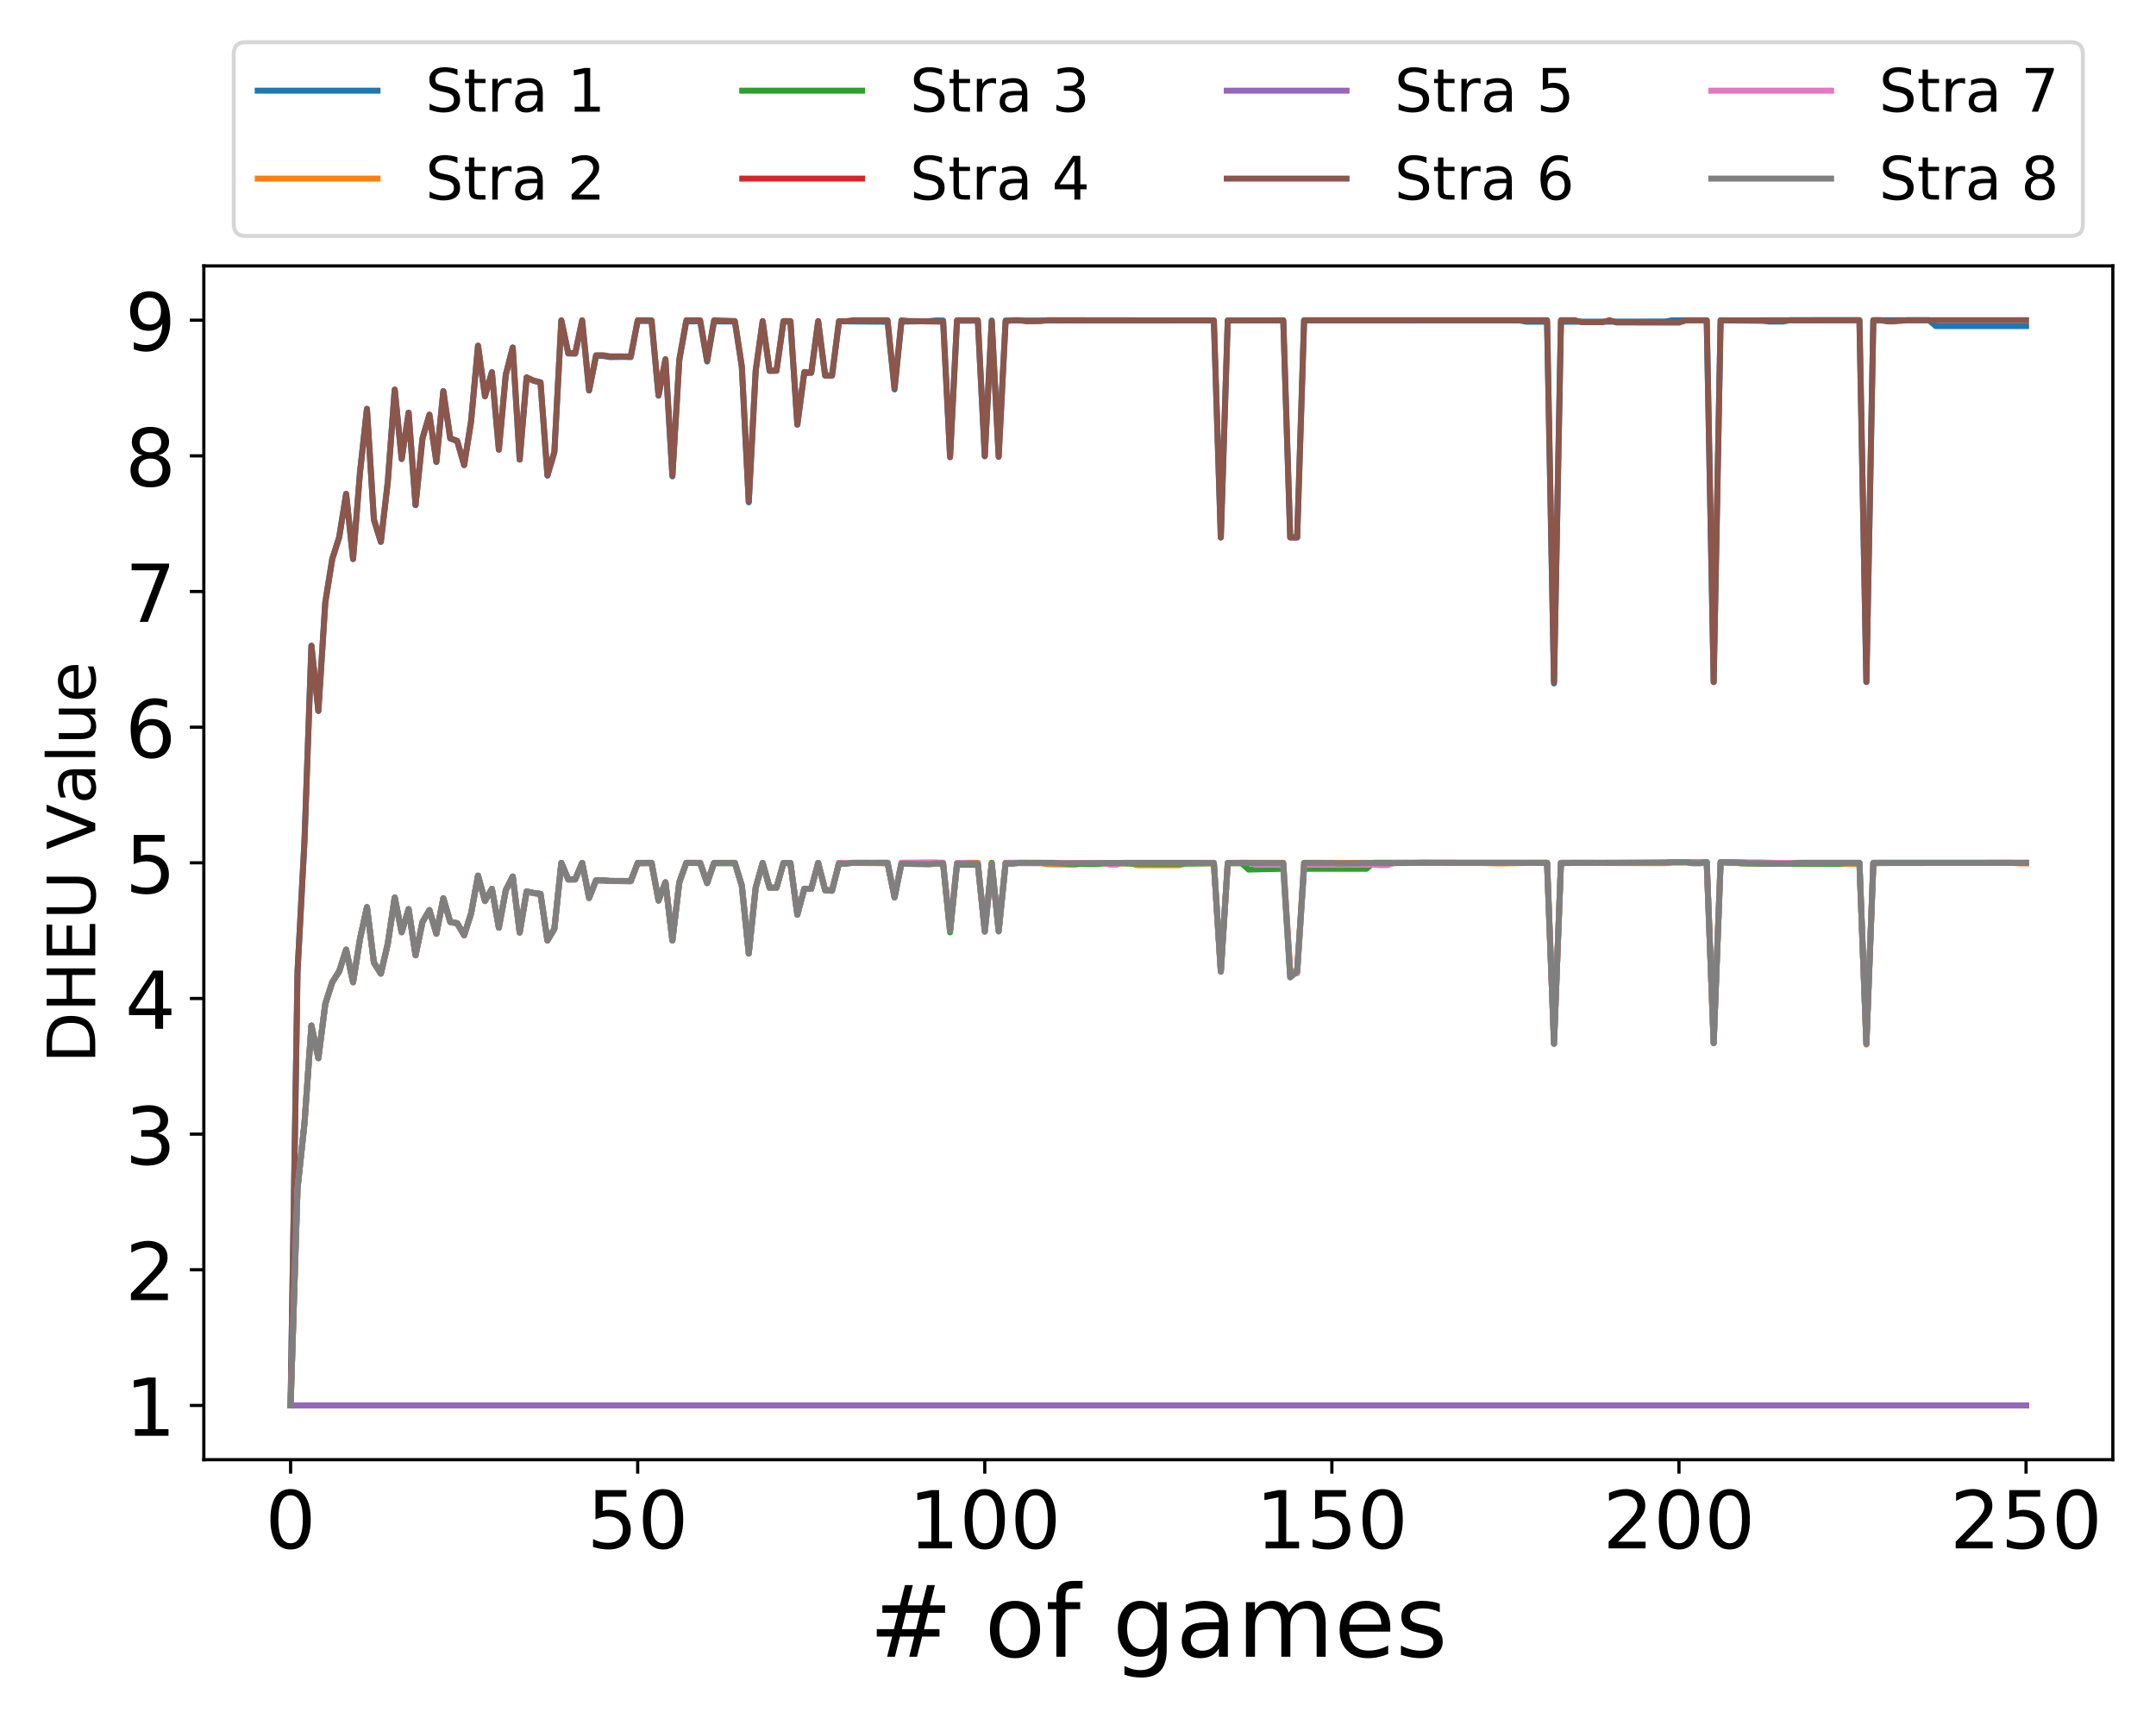 <?xml version="1.0" encoding="utf-8" standalone="no"?>
<!DOCTYPE svg PUBLIC "-//W3C//DTD SVG 1.1//EN"
  "http://www.w3.org/Graphics/SVG/1.1/DTD/svg11.dtd">
<!-- Created with matplotlib (https://matplotlib.org/) -->
<svg height="432pt" version="1.1" viewBox="0 0 540 432" width="540pt" xmlns="http://www.w3.org/2000/svg" xmlns:xlink="http://www.w3.org/1999/xlink">
 <defs>
  <style type="text/css">
*{stroke-linecap:butt;stroke-linejoin:round;}
  </style>
 </defs>
 <g id="figure_1">
  <g id="patch_1">
   <path d="M 0 432 
L 540 432 
L 540 0 
L 0 0 
z
" style="fill:#ffffff;"/>
  </g>
  <g id="axes_1">
   <g id="patch_2">
    <path d="M 51.05 365.56 
L 529.188 365.56 
L 529.188 66.6 
L 51.05 66.6 
z
" style="fill:#ffffff;"/>
   </g>
   <g id="matplotlib.axis_1">
    <g id="xtick_1">
     <g id="line2d_1">
      <defs>
       <path d="M 0 0 
L 0 3.5 
" id="m368ed481f5" style="stroke:#000000;stroke-width:0.8;"/>
      </defs>
      <g>
       <use style="stroke:#000000;stroke-width:0.8;" x="72.784" xlink:href="#m368ed481f5" y="365.56"/>
      </g>
     </g>
     <g id="text_1">
      <!-- 0 -->
      <defs>
       <path d="M 31.781 66.406 
Q 24.172 66.406 20.328 58.906 
Q 16.5 51.422 16.5 36.375 
Q 16.5 21.391 20.328 13.891 
Q 24.172 6.391 31.781 6.391 
Q 39.453 6.391 43.281 13.891 
Q 47.125 21.391 47.125 36.375 
Q 47.125 51.422 43.281 58.906 
Q 39.453 66.406 31.781 66.406 
z
M 31.781 74.219 
Q 44.047 74.219 50.516 64.516 
Q 56.984 54.828 56.984 36.375 
Q 56.984 17.969 50.516 8.266 
Q 44.047 -1.422 31.781 -1.422 
Q 19.531 -1.422 13.062 8.266 
Q 6.594 17.969 6.594 36.375 
Q 6.594 54.828 13.062 64.516 
Q 19.531 74.219 31.781 74.219 
z
" id="DejaVuSans-48"/>
      </defs>
      <g transform="translate(66.421 387.757)scale(0.2 -0.2)">
       <use xlink:href="#DejaVuSans-48"/>
      </g>
     </g>
    </g>
    <g id="xtick_2">
     <g id="line2d_2">
      <g>
       <use style="stroke:#000000;stroke-width:0.8;" x="159.718" xlink:href="#m368ed481f5" y="365.56"/>
      </g>
     </g>
     <g id="text_2">
      <!-- 50 -->
      <defs>
       <path d="M 10.797 72.906 
L 49.516 72.906 
L 49.516 64.594 
L 19.828 64.594 
L 19.828 46.734 
Q 21.969 47.469 24.109 47.828 
Q 26.266 48.188 28.422 48.188 
Q 40.625 48.188 47.75 41.5 
Q 54.891 34.812 54.891 23.391 
Q 54.891 11.625 47.562 5.094 
Q 40.234 -1.422 26.906 -1.422 
Q 22.312 -1.422 17.547 -0.641 
Q 12.797 0.141 7.719 1.703 
L 7.719 11.625 
Q 12.109 9.234 16.797 8.062 
Q 21.484 6.891 26.703 6.891 
Q 35.156 6.891 40.078 11.328 
Q 45.016 15.766 45.016 23.391 
Q 45.016 31 40.078 35.438 
Q 35.156 39.891 26.703 39.891 
Q 22.75 39.891 18.812 39.016 
Q 14.891 38.141 10.797 36.281 
z
" id="DejaVuSans-53"/>
      </defs>
      <g transform="translate(146.993 387.757)scale(0.2 -0.2)">
       <use xlink:href="#DejaVuSans-53"/>
       <use x="63.623" xlink:href="#DejaVuSans-48"/>
      </g>
     </g>
    </g>
    <g id="xtick_3">
     <g id="line2d_3">
      <g>
       <use style="stroke:#000000;stroke-width:0.8;" x="246.652" xlink:href="#m368ed481f5" y="365.56"/>
      </g>
     </g>
     <g id="text_3">
      <!-- 100 -->
      <defs>
       <path d="M 12.406 8.297 
L 28.516 8.297 
L 28.516 63.922 
L 10.984 60.406 
L 10.984 69.391 
L 28.422 72.906 
L 38.281 72.906 
L 38.281 8.297 
L 54.391 8.297 
L 54.391 0 
L 12.406 0 
z
" id="DejaVuSans-49"/>
      </defs>
      <g transform="translate(227.564 387.757)scale(0.2 -0.2)">
       <use xlink:href="#DejaVuSans-49"/>
       <use x="63.623" xlink:href="#DejaVuSans-48"/>
       <use x="127.246" xlink:href="#DejaVuSans-48"/>
      </g>
     </g>
    </g>
    <g id="xtick_4">
     <g id="line2d_4">
      <g>
       <use style="stroke:#000000;stroke-width:0.8;" x="333.586" xlink:href="#m368ed481f5" y="365.56"/>
      </g>
     </g>
     <g id="text_4">
      <!-- 150 -->
      <g transform="translate(314.498 387.757)scale(0.2 -0.2)">
       <use xlink:href="#DejaVuSans-49"/>
       <use x="63.623" xlink:href="#DejaVuSans-53"/>
       <use x="127.246" xlink:href="#DejaVuSans-48"/>
      </g>
     </g>
    </g>
    <g id="xtick_5">
     <g id="line2d_5">
      <g>
       <use style="stroke:#000000;stroke-width:0.8;" x="420.52" xlink:href="#m368ed481f5" y="365.56"/>
      </g>
     </g>
     <g id="text_5">
      <!-- 200 -->
      <defs>
       <path d="M 19.188 8.297 
L 53.609 8.297 
L 53.609 0 
L 7.328 0 
L 7.328 8.297 
Q 12.938 14.109 22.625 23.891 
Q 32.328 33.688 34.812 36.531 
Q 39.547 41.844 41.422 45.531 
Q 43.312 49.219 43.312 52.781 
Q 43.312 58.594 39.234 62.25 
Q 35.156 65.922 28.609 65.922 
Q 23.969 65.922 18.812 64.312 
Q 13.672 62.703 7.812 59.422 
L 7.812 69.391 
Q 13.766 71.781 18.938 73 
Q 24.125 74.219 28.422 74.219 
Q 39.75 74.219 46.484 68.547 
Q 53.219 62.891 53.219 53.422 
Q 53.219 48.922 51.531 44.891 
Q 49.859 40.875 45.406 35.406 
Q 44.188 33.984 37.641 27.219 
Q 31.109 20.453 19.188 8.297 
z
" id="DejaVuSans-50"/>
      </defs>
      <g transform="translate(401.433 387.757)scale(0.2 -0.2)">
       <use xlink:href="#DejaVuSans-50"/>
       <use x="63.623" xlink:href="#DejaVuSans-48"/>
       <use x="127.246" xlink:href="#DejaVuSans-48"/>
      </g>
     </g>
    </g>
    <g id="xtick_6">
     <g id="line2d_6">
      <g>
       <use style="stroke:#000000;stroke-width:0.8;" x="507.454" xlink:href="#m368ed481f5" y="365.56"/>
      </g>
     </g>
     <g id="text_6">
      <!-- 250 -->
      <g transform="translate(488.367 387.757)scale(0.2 -0.2)">
       <use xlink:href="#DejaVuSans-50"/>
       <use x="63.623" xlink:href="#DejaVuSans-53"/>
       <use x="127.246" xlink:href="#DejaVuSans-48"/>
      </g>
     </g>
    </g>
    <g id="text_7">
     <!-- # of games -->
     <defs>
      <path d="M 51.125 44 
L 36.922 44 
L 32.812 27.688 
L 47.125 27.688 
z
M 43.797 71.781 
L 38.719 51.516 
L 52.984 51.516 
L 58.109 71.781 
L 65.922 71.781 
L 60.891 51.516 
L 76.125 51.516 
L 76.125 44 
L 58.984 44 
L 54.984 27.688 
L 70.516 27.688 
L 70.516 20.219 
L 53.078 20.219 
L 48 0 
L 40.188 0 
L 45.219 20.219 
L 30.906 20.219 
L 25.875 0 
L 18.016 0 
L 23.094 20.219 
L 7.719 20.219 
L 7.719 27.688 
L 24.906 27.688 
L 29 44 
L 13.281 44 
L 13.281 51.516 
L 30.906 51.516 
L 35.891 71.781 
z
" id="DejaVuSans-35"/>
      <path id="DejaVuSans-32"/>
      <path d="M 30.609 48.391 
Q 23.391 48.391 19.188 42.75 
Q 14.984 37.109 14.984 27.297 
Q 14.984 17.484 19.156 11.844 
Q 23.344 6.203 30.609 6.203 
Q 37.797 6.203 41.984 11.859 
Q 46.188 17.531 46.188 27.297 
Q 46.188 37.016 41.984 42.703 
Q 37.797 48.391 30.609 48.391 
z
M 30.609 56 
Q 42.328 56 49.016 48.375 
Q 55.719 40.766 55.719 27.297 
Q 55.719 13.875 49.016 6.219 
Q 42.328 -1.422 30.609 -1.422 
Q 18.844 -1.422 12.172 6.219 
Q 5.516 13.875 5.516 27.297 
Q 5.516 40.766 12.172 48.375 
Q 18.844 56 30.609 56 
z
" id="DejaVuSans-111"/>
      <path d="M 37.109 75.984 
L 37.109 68.5 
L 28.516 68.5 
Q 23.688 68.5 21.797 66.547 
Q 19.922 64.594 19.922 59.516 
L 19.922 54.688 
L 34.719 54.688 
L 34.719 47.703 
L 19.922 47.703 
L 19.922 0 
L 10.891 0 
L 10.891 47.703 
L 2.297 47.703 
L 2.297 54.688 
L 10.891 54.688 
L 10.891 58.5 
Q 10.891 67.625 15.141 71.797 
Q 19.391 75.984 28.609 75.984 
z
" id="DejaVuSans-102"/>
      <path d="M 45.406 27.984 
Q 45.406 37.75 41.375 43.109 
Q 37.359 48.484 30.078 48.484 
Q 22.859 48.484 18.828 43.109 
Q 14.797 37.75 14.797 27.984 
Q 14.797 18.266 18.828 12.891 
Q 22.859 7.516 30.078 7.516 
Q 37.359 7.516 41.375 12.891 
Q 45.406 18.266 45.406 27.984 
z
M 54.391 6.781 
Q 54.391 -7.172 48.188 -13.984 
Q 42 -20.797 29.203 -20.797 
Q 24.469 -20.797 20.266 -20.094 
Q 16.062 -19.391 12.109 -17.922 
L 12.109 -9.188 
Q 16.062 -11.328 19.922 -12.344 
Q 23.781 -13.375 27.781 -13.375 
Q 36.625 -13.375 41.016 -8.766 
Q 45.406 -4.156 45.406 5.172 
L 45.406 9.625 
Q 42.625 4.781 38.281 2.391 
Q 33.938 0 27.875 0 
Q 17.828 0 11.672 7.656 
Q 5.516 15.328 5.516 27.984 
Q 5.516 40.672 11.672 48.328 
Q 17.828 56 27.875 56 
Q 33.938 56 38.281 53.609 
Q 42.625 51.219 45.406 46.391 
L 45.406 54.688 
L 54.391 54.688 
z
" id="DejaVuSans-103"/>
      <path d="M 34.281 27.484 
Q 23.391 27.484 19.188 25 
Q 14.984 22.516 14.984 16.5 
Q 14.984 11.719 18.141 8.906 
Q 21.297 6.109 26.703 6.109 
Q 34.188 6.109 38.703 11.406 
Q 43.219 16.703 43.219 25.484 
L 43.219 27.484 
z
M 52.203 31.203 
L 52.203 0 
L 43.219 0 
L 43.219 8.297 
Q 40.141 3.328 35.547 0.953 
Q 30.953 -1.422 24.312 -1.422 
Q 15.922 -1.422 10.953 3.297 
Q 6 8.016 6 15.922 
Q 6 25.141 12.172 29.828 
Q 18.359 34.516 30.609 34.516 
L 43.219 34.516 
L 43.219 35.406 
Q 43.219 41.609 39.141 45 
Q 35.062 48.391 27.688 48.391 
Q 23 48.391 18.547 47.266 
Q 14.109 46.141 10.016 43.891 
L 10.016 52.203 
Q 14.938 54.109 19.578 55.047 
Q 24.219 56 28.609 56 
Q 40.484 56 46.344 49.844 
Q 52.203 43.703 52.203 31.203 
z
" id="DejaVuSans-97"/>
      <path d="M 52 44.188 
Q 55.375 50.25 60.062 53.125 
Q 64.75 56 71.094 56 
Q 79.641 56 84.281 50.016 
Q 88.922 44.047 88.922 33.016 
L 88.922 0 
L 79.891 0 
L 79.891 32.719 
Q 79.891 40.578 77.094 44.375 
Q 74.312 48.188 68.609 48.188 
Q 61.625 48.188 57.562 43.547 
Q 53.516 38.922 53.516 30.906 
L 53.516 0 
L 44.484 0 
L 44.484 32.719 
Q 44.484 40.625 41.703 44.406 
Q 38.922 48.188 33.109 48.188 
Q 26.219 48.188 22.156 43.531 
Q 18.109 38.875 18.109 30.906 
L 18.109 0 
L 9.078 0 
L 9.078 54.688 
L 18.109 54.688 
L 18.109 46.188 
Q 21.188 51.219 25.484 53.609 
Q 29.781 56 35.688 56 
Q 41.656 56 45.828 52.969 
Q 50 49.953 52 44.188 
z
" id="DejaVuSans-109"/>
      <path d="M 56.203 29.594 
L 56.203 25.203 
L 14.891 25.203 
Q 15.484 15.922 20.484 11.062 
Q 25.484 6.203 34.422 6.203 
Q 39.594 6.203 44.453 7.469 
Q 49.312 8.734 54.109 11.281 
L 54.109 2.781 
Q 49.266 0.734 44.188 -0.344 
Q 39.109 -1.422 33.891 -1.422 
Q 20.797 -1.422 13.156 6.188 
Q 5.516 13.812 5.516 26.812 
Q 5.516 40.234 12.766 48.109 
Q 20.016 56 32.328 56 
Q 43.359 56 49.781 48.891 
Q 56.203 41.797 56.203 29.594 
z
M 47.219 32.234 
Q 47.125 39.594 43.094 43.984 
Q 39.062 48.391 32.422 48.391 
Q 24.906 48.391 20.391 44.141 
Q 15.875 39.891 15.188 32.172 
z
" id="DejaVuSans-101"/>
      <path d="M 44.281 53.078 
L 44.281 44.578 
Q 40.484 46.531 36.375 47.5 
Q 32.281 48.484 27.875 48.484 
Q 21.188 48.484 17.844 46.438 
Q 14.5 44.391 14.5 40.281 
Q 14.5 37.156 16.891 35.375 
Q 19.281 33.594 26.516 31.984 
L 29.594 31.297 
Q 39.156 29.25 43.188 25.516 
Q 47.219 21.781 47.219 15.094 
Q 47.219 7.469 41.188 3.016 
Q 35.156 -1.422 24.609 -1.422 
Q 20.219 -1.422 15.453 -0.562 
Q 10.688 0.297 5.422 2 
L 5.422 11.281 
Q 10.406 8.688 15.234 7.391 
Q 20.062 6.109 24.812 6.109 
Q 31.156 6.109 34.562 8.281 
Q 37.984 10.453 37.984 14.406 
Q 37.984 18.062 35.516 20.016 
Q 33.062 21.969 24.703 23.781 
L 21.578 24.516 
Q 13.234 26.266 9.516 29.906 
Q 5.812 33.547 5.812 39.891 
Q 5.812 47.609 11.281 51.797 
Q 16.75 56 26.812 56 
Q 31.781 56 36.172 55.266 
Q 40.578 54.547 44.281 53.078 
z
" id="DejaVuSans-115"/>
     </defs>
     <g transform="translate(217.676 414.912)scale(0.25 -0.25)">
      <use xlink:href="#DejaVuSans-35"/>
      <use x="83.789" xlink:href="#DejaVuSans-32"/>
      <use x="115.576" xlink:href="#DejaVuSans-111"/>
      <use x="176.758" xlink:href="#DejaVuSans-102"/>
      <use x="211.963" xlink:href="#DejaVuSans-32"/>
      <use x="243.75" xlink:href="#DejaVuSans-103"/>
      <use x="307.227" xlink:href="#DejaVuSans-97"/>
      <use x="368.506" xlink:href="#DejaVuSans-109"/>
      <use x="465.918" xlink:href="#DejaVuSans-101"/>
      <use x="527.441" xlink:href="#DejaVuSans-115"/>
     </g>
    </g>
   </g>
   <g id="matplotlib.axis_2">
    <g id="ytick_1">
     <g id="line2d_7">
      <defs>
       <path d="M 0 0 
L -3.5 0 
" id="m66b88ae77e" style="stroke:#000000;stroke-width:0.8;"/>
      </defs>
      <g>
       <use style="stroke:#000000;stroke-width:0.8;" x="51.05" xlink:href="#m66b88ae77e" y="351.971"/>
      </g>
     </g>
     <g id="text_8">
      <!-- 1 -->
      <g transform="translate(31.325 359.569)scale(0.2 -0.2)">
       <use xlink:href="#DejaVuSans-49"/>
      </g>
     </g>
    </g>
    <g id="ytick_2">
     <g id="line2d_8">
      <g>
       <use style="stroke:#000000;stroke-width:0.8;" x="51.05" xlink:href="#m66b88ae77e" y="317.998"/>
      </g>
     </g>
     <g id="text_9">
      <!-- 2 -->
      <g transform="translate(31.325 325.597)scale(0.2 -0.2)">
       <use xlink:href="#DejaVuSans-50"/>
      </g>
     </g>
    </g>
    <g id="ytick_3">
     <g id="line2d_9">
      <g>
       <use style="stroke:#000000;stroke-width:0.8;" x="51.05" xlink:href="#m66b88ae77e" y="284.025"/>
      </g>
     </g>
     <g id="text_10">
      <!-- 3 -->
      <defs>
       <path d="M 40.578 39.312 
Q 47.656 37.797 51.625 33 
Q 55.609 28.219 55.609 21.188 
Q 55.609 10.406 48.188 4.484 
Q 40.766 -1.422 27.094 -1.422 
Q 22.516 -1.422 17.656 -0.516 
Q 12.797 0.391 7.625 2.203 
L 7.625 11.719 
Q 11.719 9.328 16.594 8.109 
Q 21.484 6.891 26.812 6.891 
Q 36.078 6.891 40.938 10.547 
Q 45.797 14.203 45.797 21.188 
Q 45.797 27.641 41.281 31.266 
Q 36.766 34.906 28.719 34.906 
L 20.219 34.906 
L 20.219 43.016 
L 29.109 43.016 
Q 36.375 43.016 40.234 45.922 
Q 44.094 48.828 44.094 54.297 
Q 44.094 59.906 40.109 62.906 
Q 36.141 65.922 28.719 65.922 
Q 24.656 65.922 20.016 65.031 
Q 15.375 64.156 9.812 62.312 
L 9.812 71.094 
Q 15.438 72.656 20.344 73.438 
Q 25.25 74.219 29.594 74.219 
Q 40.828 74.219 47.359 69.109 
Q 53.906 64.016 53.906 55.328 
Q 53.906 49.266 50.438 45.094 
Q 46.969 40.922 40.578 39.312 
z
" id="DejaVuSans-51"/>
      </defs>
      <g transform="translate(31.325 291.624)scale(0.2 -0.2)">
       <use xlink:href="#DejaVuSans-51"/>
      </g>
     </g>
    </g>
    <g id="ytick_4">
     <g id="line2d_10">
      <g>
       <use style="stroke:#000000;stroke-width:0.8;" x="51.05" xlink:href="#m66b88ae77e" y="250.053"/>
      </g>
     </g>
     <g id="text_11">
      <!-- 4 -->
      <defs>
       <path d="M 37.797 64.312 
L 12.891 25.391 
L 37.797 25.391 
z
M 35.203 72.906 
L 47.609 72.906 
L 47.609 25.391 
L 58.016 25.391 
L 58.016 17.188 
L 47.609 17.188 
L 47.609 0 
L 37.797 0 
L 37.797 17.188 
L 4.891 17.188 
L 4.891 26.703 
z
" id="DejaVuSans-52"/>
      </defs>
      <g transform="translate(31.325 257.651)scale(0.2 -0.2)">
       <use xlink:href="#DejaVuSans-52"/>
      </g>
     </g>
    </g>
    <g id="ytick_5">
     <g id="line2d_11">
      <g>
       <use style="stroke:#000000;stroke-width:0.8;" x="51.05" xlink:href="#m66b88ae77e" y="216.08"/>
      </g>
     </g>
     <g id="text_12">
      <!-- 5 -->
      <g transform="translate(31.325 223.678)scale(0.2 -0.2)">
       <use xlink:href="#DejaVuSans-53"/>
      </g>
     </g>
    </g>
    <g id="ytick_6">
     <g id="line2d_12">
      <g>
       <use style="stroke:#000000;stroke-width:0.8;" x="51.05" xlink:href="#m66b88ae77e" y="182.107"/>
      </g>
     </g>
     <g id="text_13">
      <!-- 6 -->
      <defs>
       <path d="M 33.016 40.375 
Q 26.375 40.375 22.484 35.828 
Q 18.609 31.297 18.609 23.391 
Q 18.609 15.531 22.484 10.953 
Q 26.375 6.391 33.016 6.391 
Q 39.656 6.391 43.531 10.953 
Q 47.406 15.531 47.406 23.391 
Q 47.406 31.297 43.531 35.828 
Q 39.656 40.375 33.016 40.375 
z
M 52.594 71.297 
L 52.594 62.312 
Q 48.875 64.062 45.094 64.984 
Q 41.312 65.922 37.594 65.922 
Q 27.828 65.922 22.672 59.328 
Q 17.531 52.734 16.797 39.406 
Q 19.672 43.656 24.016 45.922 
Q 28.375 48.188 33.594 48.188 
Q 44.578 48.188 50.953 41.516 
Q 57.328 34.859 57.328 23.391 
Q 57.328 12.156 50.688 5.359 
Q 44.047 -1.422 33.016 -1.422 
Q 20.359 -1.422 13.672 8.266 
Q 6.984 17.969 6.984 36.375 
Q 6.984 53.656 15.188 63.938 
Q 23.391 74.219 37.203 74.219 
Q 40.922 74.219 44.703 73.484 
Q 48.484 72.75 52.594 71.297 
z
" id="DejaVuSans-54"/>
      </defs>
      <g transform="translate(31.325 189.706)scale(0.2 -0.2)">
       <use xlink:href="#DejaVuSans-54"/>
      </g>
     </g>
    </g>
    <g id="ytick_7">
     <g id="line2d_13">
      <g>
       <use style="stroke:#000000;stroke-width:0.8;" x="51.05" xlink:href="#m66b88ae77e" y="148.135"/>
      </g>
     </g>
     <g id="text_14">
      <!-- 7 -->
      <defs>
       <path d="M 8.203 72.906 
L 55.078 72.906 
L 55.078 68.703 
L 28.609 0 
L 18.312 0 
L 43.219 64.594 
L 8.203 64.594 
z
" id="DejaVuSans-55"/>
      </defs>
      <g transform="translate(31.325 155.733)scale(0.2 -0.2)">
       <use xlink:href="#DejaVuSans-55"/>
      </g>
     </g>
    </g>
    <g id="ytick_8">
     <g id="line2d_14">
      <g>
       <use style="stroke:#000000;stroke-width:0.8;" x="51.05" xlink:href="#m66b88ae77e" y="114.162"/>
      </g>
     </g>
     <g id="text_15">
      <!-- 8 -->
      <defs>
       <path d="M 31.781 34.625 
Q 24.75 34.625 20.719 30.859 
Q 16.703 27.094 16.703 20.516 
Q 16.703 13.922 20.719 10.156 
Q 24.75 6.391 31.781 6.391 
Q 38.812 6.391 42.859 10.172 
Q 46.922 13.969 46.922 20.516 
Q 46.922 27.094 42.891 30.859 
Q 38.875 34.625 31.781 34.625 
z
M 21.922 38.812 
Q 15.578 40.375 12.031 44.719 
Q 8.5 49.078 8.5 55.328 
Q 8.5 64.062 14.719 69.141 
Q 20.953 74.219 31.781 74.219 
Q 42.672 74.219 48.875 69.141 
Q 55.078 64.062 55.078 55.328 
Q 55.078 49.078 51.531 44.719 
Q 48 40.375 41.703 38.812 
Q 48.828 37.156 52.797 32.312 
Q 56.781 27.484 56.781 20.516 
Q 56.781 9.906 50.312 4.234 
Q 43.844 -1.422 31.781 -1.422 
Q 19.734 -1.422 13.25 4.234 
Q 6.781 9.906 6.781 20.516 
Q 6.781 27.484 10.781 32.312 
Q 14.797 37.156 21.922 38.812 
z
M 18.312 54.391 
Q 18.312 48.734 21.844 45.562 
Q 25.391 42.391 31.781 42.391 
Q 38.141 42.391 41.719 45.562 
Q 45.312 48.734 45.312 54.391 
Q 45.312 60.062 41.719 63.234 
Q 38.141 66.406 31.781 66.406 
Q 25.391 66.406 21.844 63.234 
Q 18.312 60.062 18.312 54.391 
z
" id="DejaVuSans-56"/>
      </defs>
      <g transform="translate(31.325 121.76)scale(0.2 -0.2)">
       <use xlink:href="#DejaVuSans-56"/>
      </g>
     </g>
    </g>
    <g id="ytick_9">
     <g id="line2d_15">
      <g>
       <use style="stroke:#000000;stroke-width:0.8;" x="51.05" xlink:href="#m66b88ae77e" y="80.189"/>
      </g>
     </g>
     <g id="text_16">
      <!-- 9 -->
      <defs>
       <path d="M 10.984 1.516 
L 10.984 10.5 
Q 14.703 8.734 18.5 7.812 
Q 22.312 6.891 25.984 6.891 
Q 35.75 6.891 40.891 13.453 
Q 46.047 20.016 46.781 33.406 
Q 43.953 29.203 39.594 26.953 
Q 35.25 24.703 29.984 24.703 
Q 19.047 24.703 12.672 31.312 
Q 6.297 37.938 6.297 49.422 
Q 6.297 60.641 12.938 67.422 
Q 19.578 74.219 30.609 74.219 
Q 43.266 74.219 49.922 64.516 
Q 56.594 54.828 56.594 36.375 
Q 56.594 19.141 48.406 8.859 
Q 40.234 -1.422 26.422 -1.422 
Q 22.703 -1.422 18.891 -0.688 
Q 15.094 0.047 10.984 1.516 
z
M 30.609 32.422 
Q 37.25 32.422 41.125 36.953 
Q 45.016 41.5 45.016 49.422 
Q 45.016 57.281 41.125 61.844 
Q 37.25 66.406 30.609 66.406 
Q 23.969 66.406 20.094 61.844 
Q 16.219 57.281 16.219 49.422 
Q 16.219 41.5 20.094 36.953 
Q 23.969 32.422 30.609 32.422 
z
" id="DejaVuSans-57"/>
      </defs>
      <g transform="translate(31.325 87.788)scale(0.2 -0.2)">
       <use xlink:href="#DejaVuSans-57"/>
      </g>
     </g>
    </g>
    <g id="text_17">
     <!-- DHEU Value -->
     <defs>
      <path d="M 19.672 64.797 
L 19.672 8.109 
L 31.594 8.109 
Q 46.688 8.109 53.688 14.938 
Q 60.688 21.781 60.688 36.531 
Q 60.688 51.172 53.688 57.984 
Q 46.688 64.797 31.594 64.797 
z
M 9.812 72.906 
L 30.078 72.906 
Q 51.266 72.906 61.172 64.094 
Q 71.094 55.281 71.094 36.531 
Q 71.094 17.672 61.125 8.828 
Q 51.172 0 30.078 0 
L 9.812 0 
z
" id="DejaVuSans-68"/>
      <path d="M 9.812 72.906 
L 19.672 72.906 
L 19.672 43.016 
L 55.516 43.016 
L 55.516 72.906 
L 65.375 72.906 
L 65.375 0 
L 55.516 0 
L 55.516 34.719 
L 19.672 34.719 
L 19.672 0 
L 9.812 0 
z
" id="DejaVuSans-72"/>
      <path d="M 9.812 72.906 
L 55.906 72.906 
L 55.906 64.594 
L 19.672 64.594 
L 19.672 43.016 
L 54.391 43.016 
L 54.391 34.719 
L 19.672 34.719 
L 19.672 8.297 
L 56.781 8.297 
L 56.781 0 
L 9.812 0 
z
" id="DejaVuSans-69"/>
      <path d="M 8.688 72.906 
L 18.609 72.906 
L 18.609 28.609 
Q 18.609 16.891 22.844 11.734 
Q 27.094 6.594 36.625 6.594 
Q 46.094 6.594 50.344 11.734 
Q 54.594 16.891 54.594 28.609 
L 54.594 72.906 
L 64.5 72.906 
L 64.5 27.391 
Q 64.5 13.141 57.438 5.859 
Q 50.391 -1.422 36.625 -1.422 
Q 22.797 -1.422 15.734 5.859 
Q 8.688 13.141 8.688 27.391 
z
" id="DejaVuSans-85"/>
      <path d="M 28.609 0 
L 0.781 72.906 
L 11.078 72.906 
L 34.188 11.531 
L 57.328 72.906 
L 67.578 72.906 
L 39.797 0 
z
" id="DejaVuSans-86"/>
      <path d="M 9.422 75.984 
L 18.406 75.984 
L 18.406 0 
L 9.422 0 
z
" id="DejaVuSans-108"/>
      <path d="M 8.5 21.578 
L 8.5 54.688 
L 17.484 54.688 
L 17.484 21.922 
Q 17.484 14.156 20.5 10.266 
Q 23.531 6.391 29.594 6.391 
Q 36.859 6.391 41.078 11.031 
Q 45.312 15.672 45.312 23.688 
L 45.312 54.688 
L 54.297 54.688 
L 54.297 0 
L 45.312 0 
L 45.312 8.406 
Q 42.047 3.422 37.719 1 
Q 33.406 -1.422 27.688 -1.422 
Q 18.266 -1.422 13.375 4.438 
Q 8.5 10.297 8.5 21.578 
z
M 31.109 56 
z
" id="DejaVuSans-117"/>
     </defs>
     <g transform="translate(23.859 266.299)rotate(-90)scale(0.167 -0.167)">
      <use xlink:href="#DejaVuSans-68"/>
      <use x="77.002" xlink:href="#DejaVuSans-72"/>
      <use x="152.197" xlink:href="#DejaVuSans-69"/>
      <use x="215.381" xlink:href="#DejaVuSans-85"/>
      <use x="288.574" xlink:href="#DejaVuSans-32"/>
      <use x="320.361" xlink:href="#DejaVuSans-86"/>
      <use x="388.66" xlink:href="#DejaVuSans-97"/>
      <use x="449.939" xlink:href="#DejaVuSans-108"/>
      <use x="477.723" xlink:href="#DejaVuSans-117"/>
      <use x="541.102" xlink:href="#DejaVuSans-101"/>
     </g>
    </g>
   </g>
   <g id="line2d_16">
    <path clip-path="url(#pb5ab2117bb)" d="M 72.784 351.971 
L 74.522 243.258 
L 76.261 210.644 
L 78 161.726 
L 79.738 178.04 
L 81.477 150.857 
L 83.216 140 
L 84.954 134.564 
L 86.693 123.705 
L 88.432 140.01 
L 90.17 118.262 
L 91.909 102.41 
L 93.648 130.128 
L 95.386 135.705 
L 97.125 120.712 
L 98.864 97.613 
L 100.602 114.949 
L 102.341 103.402 
L 104.08 126.519 
L 105.819 109.803 
L 107.557 103.9 
L 109.296 115.679 
L 111.035 97.982 
L 112.773 109.804 
L 114.512 110.447 
L 116.251 116.477 
L 117.989 105.531 
L 119.728 86.574 
L 121.467 99.211 
L 123.205 93.194 
L 124.944 112.602 
L 126.683 93.836 
L 128.421 87.042 
L 130.16 115.095 
L 131.899 94.556 
L 133.637 95.342 
L 135.376 95.789 
L 137.115 119.1 
L 138.853 113.225 
L 140.592 80.292 
L 142.331 88.527 
L 144.07 88.571 
L 145.808 80.354 
L 147.547 97.813 
L 149.286 89.131 
L 151.024 89.129 
L 152.763 89.423 
L 156.24 89.384 
L 157.979 89.443 
L 159.718 80.384 
L 163.195 80.391 
L 164.934 99.095 
L 166.672 90.169 
L 168.411 119.301 
L 170.15 90.193 
L 171.888 80.504 
L 175.366 80.455 
L 177.104 90.532 
L 178.843 80.495 
L 184.059 80.514 
L 185.798 91.837 
L 187.537 125.796 
L 189.275 92.881 
L 191.014 80.536 
L 192.753 92.867 
L 194.491 92.879 
L 196.23 80.541 
L 197.969 80.518 
L 199.707 106.361 
L 201.446 93.466 
L 203.185 93.335 
L 204.923 80.495 
L 206.662 94.075 
L 208.401 94.085 
L 210.139 80.47 
L 222.31 80.572 
L 224.049 97.527 
L 225.788 80.549 
L 232.742 80.431 
L 234.481 80.246 
L 236.22 80.265 
L 237.958 114.211 
L 239.697 80.328 
L 244.913 80.308 
L 246.652 114.28 
L 248.39 80.262 
L 250.129 114.192 
L 251.868 80.262 
L 257.084 80.271 
L 304.028 80.253 
L 305.767 134.583 
L 307.506 80.253 
L 321.415 80.253 
L 323.154 134.61 
L 324.893 134.61 
L 326.631 80.253 
L 380.53 80.233 
L 382.269 80.568 
L 387.485 80.566 
L 389.224 171.16 
L 390.962 80.566 
L 417.043 80.527 
L 418.781 80.225 
L 427.475 80.225 
L 429.213 170.819 
L 430.952 80.225 
L 441.384 80.335 
L 443.123 80.527 
L 446.6 80.527 
L 448.339 80.189 
L 465.726 80.189 
L 467.464 170.783 
L 469.203 80.189 
L 483.113 80.189 
L 484.851 81.664 
L 507.454 81.664 
L 507.454 81.664 
" style="fill:none;stroke:#1f77b4;stroke-linecap:square;stroke-width:1.5;"/>
   </g>
   <g id="line2d_17">
    <path clip-path="url(#pb5ab2117bb)" d="M 72.784 351.971 
L 74.522 297.615 
L 76.261 281.31 
L 78 256.851 
L 79.738 265.008 
L 81.477 251.423 
L 83.216 245.982 
L 84.954 243.267 
L 86.693 237.832 
L 88.432 246.012 
L 90.17 235.112 
L 91.909 227.19 
L 93.648 241.052 
L 95.386 243.823 
L 97.125 236.339 
L 98.864 224.786 
L 100.602 233.438 
L 102.341 227.681 
L 104.08 239.223 
L 105.819 230.88 
L 107.557 227.902 
L 109.296 233.839 
L 111.035 224.974 
L 112.773 230.88 
L 114.512 231.19 
L 116.251 234.233 
L 117.989 228.776 
L 119.728 219.307 
L 121.467 225.674 
L 123.205 222.662 
L 124.944 232.347 
L 126.683 222.925 
L 128.421 219.494 
L 130.16 233.524 
L 131.899 223.229 
L 133.637 223.661 
L 135.376 223.881 
L 137.115 235.541 
L 138.853 232.607 
L 140.592 216.126 
L 142.331 220.234 
L 144.07 220.194 
L 145.808 216.113 
L 147.547 224.884 
L 149.286 220.494 
L 151.024 220.49 
L 152.763 220.647 
L 157.979 220.698 
L 159.718 216.192 
L 163.195 216.16 
L 164.934 225.497 
L 166.672 220.981 
L 168.411 235.492 
L 170.15 220.927 
L 171.888 216.079 
L 175.366 216.082 
L 177.104 221.121 
L 178.843 216.082 
L 184.059 216.068 
L 185.798 221.729 
L 187.537 238.71 
L 189.275 222.248 
L 191.014 216.072 
L 192.753 222.325 
L 194.491 222.312 
L 196.23 216.109 
L 197.969 216.111 
L 199.707 229.041 
L 201.446 222.568 
L 203.185 222.602 
L 204.923 216.134 
L 206.662 222.894 
L 208.401 222.892 
L 210.139 216.084 
L 220.572 216.174 
L 222.31 216.262 
L 224.049 224.64 
L 225.788 216.172 
L 232.742 216.163 
L 234.481 216.272 
L 236.22 216.242 
L 237.958 233.019 
L 239.697 216.273 
L 241.436 216.081 
L 244.913 216.075 
L 246.652 233.122 
L 248.39 216.052 
L 250.129 233.038 
L 251.868 216.052 
L 258.823 216.071 
L 260.561 216.065 
L 262.3 216.443 
L 269.255 216.514 
L 270.993 216.123 
L 283.164 216.176 
L 284.903 216.681 
L 295.335 216.668 
L 297.074 216.175 
L 304.028 216.171 
L 305.767 243.349 
L 307.506 216.171 
L 310.983 216.069 
L 321.415 216.074 
L 323.154 243.252 
L 324.893 243.252 
L 326.631 216.074 
L 371.837 216.134 
L 375.314 216.241 
L 384.008 216.079 
L 387.485 216.077 
L 389.224 261.374 
L 390.962 216.08 
L 417.043 216.178 
L 418.781 215.929 
L 425.736 215.929 
L 427.475 215.929 
L 429.213 261.226 
L 430.952 215.929 
L 432.691 216.113 
L 437.907 216.168 
L 446.6 216.315 
L 465.726 216.315 
L 467.464 261.612 
L 469.203 216.315 
L 470.942 216.08 
L 503.977 216.08 
L 505.716 216.232 
L 507.454 216.232 
L 507.454 216.232 
" style="fill:none;stroke:#ff7f0e;stroke-linecap:square;stroke-width:1.5;"/>
   </g>
   <g id="line2d_18">
    <path clip-path="url(#pb5ab2117bb)" d="M 72.784 351.971 
L 74.522 297.615 
L 76.261 281.308 
L 78 256.847 
L 79.738 265.001 
L 81.477 251.411 
L 83.216 245.98 
L 84.954 243.262 
L 86.693 237.822 
L 88.432 245.977 
L 90.17 235.115 
L 91.909 227.191 
L 93.648 241.062 
L 95.386 243.844 
L 97.125 236.369 
L 98.864 224.79 
L 100.602 233.477 
L 102.341 227.697 
L 104.08 239.27 
L 105.819 230.903 
L 107.557 227.924 
L 109.296 233.846 
L 111.035 224.95 
L 112.773 230.882 
L 114.512 231.219 
L 116.251 234.25 
L 117.989 228.758 
L 119.728 219.283 
L 121.467 225.59 
L 123.205 222.579 
L 124.944 232.299 
L 126.683 222.894 
L 128.421 219.515 
L 130.16 233.529 
L 131.899 223.267 
L 133.637 223.658 
L 135.376 223.871 
L 137.115 235.57 
L 138.853 232.639 
L 140.592 216.16 
L 142.331 220.283 
L 144.07 220.275 
L 145.808 216.099 
L 147.547 224.865 
L 149.286 220.471 
L 151.024 220.472 
L 152.763 220.615 
L 157.979 220.681 
L 159.718 216.169 
L 163.195 216.16 
L 164.934 225.584 
L 166.672 221.02 
L 168.411 235.552 
L 170.15 220.985 
L 171.888 216.131 
L 175.366 216.127 
L 177.104 221.183 
L 178.843 216.188 
L 184.059 216.213 
L 185.798 221.852 
L 187.537 238.851 
L 189.275 222.349 
L 191.014 216.153 
L 192.753 222.321 
L 194.491 222.318 
L 196.23 216.145 
L 197.969 216.146 
L 199.707 229.088 
L 201.446 222.585 
L 203.185 222.592 
L 204.923 216.113 
L 206.662 222.958 
L 208.401 222.972 
L 210.139 216.122 
L 222.31 216.086 
L 224.049 224.595 
L 225.788 216.09 
L 234.481 216.023 
L 236.22 216.445 
L 237.958 233.501 
L 239.697 216.545 
L 244.913 216.539 
L 246.652 233.112 
L 248.39 216.103 
L 250.129 233.021 
L 251.868 216.103 
L 257.084 216.129 
L 265.777 216.166 
L 267.516 216.377 
L 274.471 216.41 
L 277.948 216.104 
L 283.164 216.273 
L 297.074 216.289 
L 304.028 216.171 
L 305.767 243.258 
L 307.506 216.171 
L 310.983 216.19 
L 312.722 217.76 
L 321.415 217.564 
L 323.154 244.742 
L 324.893 243.252 
L 326.631 217.564 
L 342.279 217.564 
L 344.018 216.061 
L 375.314 216.08 
L 387.485 216.077 
L 389.224 261.374 
L 390.962 216.077 
L 417.043 216.089 
L 418.781 215.938 
L 427.475 215.929 
L 429.213 261.226 
L 430.952 215.929 
L 434.43 215.984 
L 436.168 216.224 
L 443.123 216.32 
L 451.816 216.319 
L 460.51 216.326 
L 462.248 216.142 
L 465.726 216.142 
L 467.464 261.432 
L 469.203 216.142 
L 507.454 216.08 
L 507.454 216.08 
" style="fill:none;stroke:#2ca02c;stroke-linecap:square;stroke-width:1.5;"/>
   </g>
   <g id="line2d_19">
    <path clip-path="url(#pb5ab2117bb)" d="M 72.784 351.971 
L 507.454 351.971 
L 507.454 351.971 
" style="fill:none;stroke:#d62728;stroke-linecap:square;stroke-width:1.5;"/>
   </g>
   <g id="line2d_20">
    <path clip-path="url(#pb5ab2117bb)" d="M 72.784 351.971 
L 507.454 351.971 
L 507.454 351.971 
" style="fill:none;stroke:#9467bd;stroke-linecap:square;stroke-width:1.5;"/>
   </g>
   <g id="line2d_21">
    <path clip-path="url(#pb5ab2117bb)" d="M 72.784 351.971 
L 74.522 243.258 
L 76.261 210.644 
L 78 161.724 
L 79.738 178.031 
L 81.477 150.852 
L 83.216 139.986 
L 84.954 134.55 
L 86.693 123.684 
L 88.432 139.984 
L 90.17 118.25 
L 91.909 102.389 
L 93.648 130.132 
L 95.386 135.668 
L 97.125 120.696 
L 98.864 97.557 
L 100.602 114.906 
L 102.341 103.333 
L 104.08 126.462 
L 105.819 109.76 
L 107.557 103.826 
L 109.296 115.686 
L 111.035 97.953 
L 112.773 109.777 
L 114.512 110.42 
L 116.251 116.459 
L 117.989 105.519 
L 119.728 86.588 
L 121.467 99.256 
L 123.205 93.251 
L 124.944 112.605 
L 126.683 93.846 
L 128.421 87.034 
L 130.16 115.072 
L 131.899 94.505 
L 133.637 95.31 
L 135.376 95.742 
L 137.115 119.034 
L 138.853 113.149 
L 140.592 80.21 
L 142.331 88.434 
L 144.07 88.435 
L 145.808 80.195 
L 147.547 97.73 
L 149.286 88.962 
L 151.024 88.958 
L 152.763 89.25 
L 157.979 89.265 
L 159.718 80.206 
L 163.195 80.222 
L 164.934 98.967 
L 166.672 89.936 
L 168.411 119.036 
L 170.15 89.914 
L 171.888 80.215 
L 175.366 80.21 
L 177.104 90.276 
L 178.843 80.211 
L 184.059 80.407 
L 185.798 91.711 
L 187.537 125.547 
L 189.275 92.758 
L 191.014 80.396 
L 192.753 92.853 
L 194.491 92.751 
L 196.23 80.397 
L 197.969 80.409 
L 199.707 106.293 
L 201.446 93.145 
L 203.185 93.345 
L 204.923 80.414 
L 206.662 94.003 
L 208.401 94.003 
L 210.139 80.446 
L 211.878 80.46 
L 213.617 80.205 
L 222.31 80.215 
L 224.049 97.201 
L 225.788 80.219 
L 227.526 80.382 
L 232.742 80.502 
L 236.22 80.553 
L 237.958 114.526 
L 239.697 80.204 
L 244.913 80.204 
L 246.652 114.177 
L 248.39 80.452 
L 250.129 114.425 
L 251.868 80.479 
L 253.607 80.206 
L 255.345 80.189 
L 257.084 80.468 
L 260.561 80.424 
L 262.3 80.191 
L 304.028 80.24 
L 305.767 134.618 
L 307.506 80.262 
L 321.415 80.211 
L 323.154 134.545 
L 324.893 134.545 
L 326.631 80.189 
L 387.485 80.189 
L 389.224 170.783 
L 390.962 80.189 
L 394.44 80.189 
L 396.179 80.689 
L 401.395 80.689 
L 403.133 80.189 
L 404.872 80.748 
L 420.52 80.791 
L 422.259 80.228 
L 427.475 80.228 
L 429.213 170.783 
L 430.952 80.228 
L 465.726 80.189 
L 467.464 170.783 
L 469.203 80.189 
L 470.942 80.189 
L 472.681 80.483 
L 474.419 80.483 
L 477.897 80.189 
L 507.454 80.189 
L 507.454 80.189 
" style="fill:none;stroke:#8c564b;stroke-linecap:square;stroke-width:1.5;"/>
   </g>
   <g id="line2d_22">
    <path clip-path="url(#pb5ab2117bb)" d="M 72.784 351.971 
L 74.522 297.615 
L 76.261 281.308 
L 78 256.847 
L 79.738 265.001 
L 81.477 251.411 
L 83.216 245.976 
L 84.954 243.257 
L 86.693 237.831 
L 88.432 245.984 
L 90.17 235.111 
L 91.909 227.198 
L 93.648 241.065 
L 95.386 243.832 
L 97.125 236.322 
L 98.864 224.753 
L 100.602 233.439 
L 102.341 227.696 
L 104.08 239.23 
L 105.819 230.889 
L 107.557 227.954 
L 109.296 233.881 
L 111.035 225.027 
L 112.773 230.93 
L 114.512 231.25 
L 116.251 234.271 
L 117.989 228.797 
L 119.728 219.32 
L 121.467 225.655 
L 123.205 222.621 
L 124.944 232.332 
L 126.683 222.967 
L 128.421 219.549 
L 130.16 233.583 
L 131.899 223.285 
L 133.637 223.688 
L 135.376 223.906 
L 137.115 235.572 
L 138.853 232.612 
L 140.592 216.161 
L 142.331 220.282 
L 144.07 220.28 
L 145.808 216.181 
L 147.547 224.891 
L 149.286 220.497 
L 151.024 220.478 
L 152.763 220.626 
L 157.979 220.69 
L 159.718 216.16 
L 163.195 216.089 
L 164.934 225.465 
L 166.672 220.948 
L 168.411 235.501 
L 170.15 220.935 
L 171.888 216.085 
L 175.366 216.077 
L 177.104 221.115 
L 178.843 216.116 
L 184.059 216.089 
L 185.798 221.772 
L 187.537 238.754 
L 189.275 222.325 
L 191.014 216.144 
L 192.753 222.313 
L 194.491 222.319 
L 196.23 216.155 
L 197.969 216.15 
L 199.707 229.052 
L 201.446 222.554 
L 203.185 222.556 
L 204.923 216.085 
L 206.662 222.904 
L 208.401 222.915 
L 210.139 216.107 
L 222.31 216.069 
L 224.049 224.564 
L 225.788 216.064 
L 236.22 216.035 
L 237.958 233.021 
L 239.697 216.067 
L 243.174 216.166 
L 244.913 216.38 
L 246.652 233.366 
L 248.39 216.357 
L 250.129 233.267 
L 251.868 216.135 
L 257.084 216.166 
L 276.209 216.096 
L 277.948 216.532 
L 279.687 216.535 
L 281.425 216.068 
L 304.028 216.08 
L 305.767 243.315 
L 307.506 216.08 
L 312.722 216.07 
L 314.46 216.559 
L 321.415 216.564 
L 323.154 243.742 
L 324.893 243.741 
L 326.631 216.564 
L 344.018 216.551 
L 345.757 216.697 
L 347.495 216.666 
L 349.234 216.077 
L 356.189 216.048 
L 366.621 216.07 
L 387.485 216.086 
L 389.224 261.383 
L 390.962 216.086 
L 417.043 216.08 
L 418.781 215.929 
L 427.475 215.929 
L 429.213 261.226 
L 430.952 215.929 
L 441.384 215.984 
L 444.862 216.102 
L 465.726 216.08 
L 467.464 261.377 
L 469.203 216.08 
L 507.454 216.08 
L 507.454 216.08 
" style="fill:none;stroke:#e377c2;stroke-linecap:square;stroke-width:1.5;"/>
   </g>
   <g id="line2d_23">
    <path clip-path="url(#pb5ab2117bb)" d="M 72.784 351.971 
L 74.522 297.615 
L 76.261 281.308 
L 78 256.847 
L 79.738 265.007 
L 81.477 251.413 
L 83.216 245.988 
L 84.954 243.273 
L 86.693 237.832 
L 88.432 245.986 
L 90.17 235.114 
L 91.909 227.183 
L 93.648 241.064 
L 95.386 243.834 
L 97.125 236.341 
L 98.864 224.788 
L 100.602 233.446 
L 102.341 227.678 
L 104.08 239.222 
L 105.819 230.896 
L 107.557 227.922 
L 109.296 233.823 
L 111.035 224.96 
L 112.773 230.884 
L 114.512 231.213 
L 116.251 234.196 
L 117.989 228.779 
L 119.728 219.288 
L 121.467 225.605 
L 123.205 222.608 
L 124.944 232.31 
L 126.683 222.917 
L 128.421 219.521 
L 130.16 233.543 
L 131.899 223.268 
L 133.637 223.613 
L 135.376 223.834 
L 137.115 235.493 
L 138.853 232.542 
L 140.592 216.066 
L 142.331 220.185 
L 144.07 220.202 
L 145.808 216.091 
L 147.547 224.86 
L 149.286 220.466 
L 151.024 220.474 
L 152.763 220.598 
L 157.979 220.618 
L 159.718 216.095 
L 163.195 216.071 
L 164.934 225.445 
L 166.672 220.928 
L 168.411 235.485 
L 170.15 220.91 
L 171.888 216.092 
L 175.366 216.101 
L 177.104 221.142 
L 178.843 216.102 
L 184.059 216.101 
L 185.798 221.763 
L 187.537 238.753 
L 189.275 222.287 
L 191.014 216.11 
L 192.753 222.279 
L 194.491 222.262 
L 196.23 216.126 
L 197.969 216.127 
L 199.707 229.065 
L 201.446 222.597 
L 203.185 222.577 
L 204.923 216.107 
L 206.662 222.906 
L 208.401 223.106 
L 210.139 216.297 
L 211.878 216.345 
L 213.617 216.058 
L 222.31 216.074 
L 224.049 224.789 
L 225.788 216.308 
L 232.742 216.465 
L 234.481 216.241 
L 236.22 216.235 
L 237.958 233.039 
L 239.697 216.325 
L 244.913 216.297 
L 246.652 233.283 
L 248.39 216.274 
L 250.129 233.261 
L 251.868 216.274 
L 253.607 216.338 
L 255.345 216.068 
L 264.039 216.076 
L 265.777 216.232 
L 276.209 216.136 
L 283.164 216.111 
L 295.335 216.097 
L 304.028 216.131 
L 305.767 243.31 
L 307.506 216.131 
L 321.415 216.141 
L 323.154 244.725 
L 324.893 243.268 
L 326.631 216.098 
L 331.847 216.136 
L 333.586 216.093 
L 335.325 216.232 
L 342.279 216.129 
L 349.234 216.155 
L 352.711 216.124 
L 356.189 216.048 
L 366.621 216.07 
L 385.746 216.082 
L 387.485 216.081 
L 389.224 261.378 
L 390.962 216.18 
L 394.44 216.082 
L 404.872 216.061 
L 422.259 215.929 
L 423.997 216.203 
L 425.736 216.203 
L 427.475 215.929 
L 429.213 261.226 
L 430.952 215.934 
L 436.168 215.989 
L 437.907 216.195 
L 441.384 216.216 
L 444.862 216.312 
L 448.339 216.312 
L 450.078 216.08 
L 465.726 216.08 
L 467.464 261.377 
L 469.203 216.08 
L 507.454 216.08 
L 507.454 216.08 
" style="fill:none;stroke:#7f7f7f;stroke-linecap:square;stroke-width:1.5;"/>
   </g>
   <g id="patch_3">
    <path d="M 51.05 365.56 
L 51.05 66.6 
" style="fill:none;stroke:#000000;stroke-linecap:square;stroke-linejoin:miter;stroke-width:0.8;"/>
   </g>
   <g id="patch_4">
    <path d="M 529.188 365.56 
L 529.188 66.6 
" style="fill:none;stroke:#000000;stroke-linecap:square;stroke-linejoin:miter;stroke-width:0.8;"/>
   </g>
   <g id="patch_5">
    <path d="M 51.05 365.56 
L 529.188 365.56 
" style="fill:none;stroke:#000000;stroke-linecap:square;stroke-linejoin:miter;stroke-width:0.8;"/>
   </g>
   <g id="patch_6">
    <path d="M 51.05 66.6 
L 529.188 66.6 
" style="fill:none;stroke:#000000;stroke-linecap:square;stroke-linejoin:miter;stroke-width:0.8;"/>
   </g>
   <g id="legend_1">
    <g id="patch_7">
     <path d="M 61.55 59.1 
L 518.688 59.1 
Q 521.688 59.1 521.688 56.1 
L 521.688 13.566 
Q 521.688 10.566 518.688 10.566 
L 61.55 10.566 
Q 58.55 10.566 58.55 13.566 
L 58.55 56.1 
Q 58.55 59.1 61.55 59.1 
z
" style="fill:#ffffff;opacity:0.8;stroke:#cccccc;stroke-linejoin:miter;"/>
    </g>
    <g id="line2d_24">
     <path d="M 64.55 22.713 
L 94.55 22.713 
" style="fill:none;stroke:#1f77b4;stroke-linecap:square;stroke-width:1.5;"/>
    </g>
    <g id="line2d_25"/>
    <g id="text_18">
     <!-- Stra 1 -->
     <defs>
      <path d="M 53.516 70.516 
L 53.516 60.891 
Q 47.906 63.578 42.922 64.891 
Q 37.938 66.219 33.297 66.219 
Q 25.25 66.219 20.875 63.094 
Q 16.5 59.969 16.5 54.203 
Q 16.5 49.359 19.406 46.891 
Q 22.312 44.438 30.422 42.922 
L 36.375 41.703 
Q 47.406 39.594 52.656 34.297 
Q 57.906 29 57.906 20.125 
Q 57.906 9.516 50.797 4.047 
Q 43.703 -1.422 29.984 -1.422 
Q 24.812 -1.422 18.969 -0.25 
Q 13.141 0.922 6.891 3.219 
L 6.891 13.375 
Q 12.891 10.016 18.656 8.297 
Q 24.422 6.594 29.984 6.594 
Q 38.422 6.594 43.016 9.906 
Q 47.609 13.234 47.609 19.391 
Q 47.609 24.75 44.312 27.781 
Q 41.016 30.812 33.5 32.328 
L 27.484 33.5 
Q 16.453 35.688 11.516 40.375 
Q 6.594 45.062 6.594 53.422 
Q 6.594 63.094 13.406 68.656 
Q 20.219 74.219 32.172 74.219 
Q 37.312 74.219 42.625 73.281 
Q 47.953 72.359 53.516 70.516 
z
" id="DejaVuSans-83"/>
      <path d="M 18.312 70.219 
L 18.312 54.688 
L 36.812 54.688 
L 36.812 47.703 
L 18.312 47.703 
L 18.312 18.016 
Q 18.312 11.328 20.141 9.422 
Q 21.969 7.516 27.594 7.516 
L 36.812 7.516 
L 36.812 0 
L 27.594 0 
Q 17.188 0 13.234 3.875 
Q 9.281 7.766 9.281 18.016 
L 9.281 47.703 
L 2.688 47.703 
L 2.688 54.688 
L 9.281 54.688 
L 9.281 70.219 
z
" id="DejaVuSans-116"/>
      <path d="M 41.109 46.297 
Q 39.594 47.172 37.812 47.578 
Q 36.031 48 33.891 48 
Q 26.266 48 22.188 43.047 
Q 18.109 38.094 18.109 28.812 
L 18.109 0 
L 9.078 0 
L 9.078 54.688 
L 18.109 54.688 
L 18.109 46.188 
Q 20.953 51.172 25.484 53.578 
Q 30.031 56 36.531 56 
Q 37.453 56 38.578 55.875 
Q 39.703 55.766 41.062 55.516 
z
" id="DejaVuSans-114"/>
     </defs>
     <g transform="translate(106.55 27.963)scale(0.15 -0.15)">
      <use xlink:href="#DejaVuSans-83"/>
      <use x="63.477" xlink:href="#DejaVuSans-116"/>
      <use x="102.686" xlink:href="#DejaVuSans-114"/>
      <use x="143.799" xlink:href="#DejaVuSans-97"/>
      <use x="205.078" xlink:href="#DejaVuSans-32"/>
      <use x="236.865" xlink:href="#DejaVuSans-49"/>
     </g>
    </g>
    <g id="line2d_26">
     <path d="M 64.55 44.73 
L 94.55 44.73 
" style="fill:none;stroke:#ff7f0e;stroke-linecap:square;stroke-width:1.5;"/>
    </g>
    <g id="line2d_27"/>
    <g id="text_19">
     <!-- Stra 2 -->
     <g transform="translate(106.55 49.98)scale(0.15 -0.15)">
      <use xlink:href="#DejaVuSans-83"/>
      <use x="63.477" xlink:href="#DejaVuSans-116"/>
      <use x="102.686" xlink:href="#DejaVuSans-114"/>
      <use x="143.799" xlink:href="#DejaVuSans-97"/>
      <use x="205.078" xlink:href="#DejaVuSans-32"/>
      <use x="236.865" xlink:href="#DejaVuSans-50"/>
     </g>
    </g>
    <g id="line2d_28">
     <path d="M 185.905 22.713 
L 215.905 22.713 
" style="fill:none;stroke:#2ca02c;stroke-linecap:square;stroke-width:1.5;"/>
    </g>
    <g id="line2d_29"/>
    <g id="text_20">
     <!-- Stra 3 -->
     <g transform="translate(227.905 27.963)scale(0.15 -0.15)">
      <use xlink:href="#DejaVuSans-83"/>
      <use x="63.477" xlink:href="#DejaVuSans-116"/>
      <use x="102.686" xlink:href="#DejaVuSans-114"/>
      <use x="143.799" xlink:href="#DejaVuSans-97"/>
      <use x="205.078" xlink:href="#DejaVuSans-32"/>
      <use x="236.865" xlink:href="#DejaVuSans-51"/>
     </g>
    </g>
    <g id="line2d_30">
     <path d="M 185.905 44.73 
L 215.905 44.73 
" style="fill:none;stroke:#d62728;stroke-linecap:square;stroke-width:1.5;"/>
    </g>
    <g id="line2d_31"/>
    <g id="text_21">
     <!-- Stra 4 -->
     <g transform="translate(227.905 49.98)scale(0.15 -0.15)">
      <use xlink:href="#DejaVuSans-83"/>
      <use x="63.477" xlink:href="#DejaVuSans-116"/>
      <use x="102.686" xlink:href="#DejaVuSans-114"/>
      <use x="143.799" xlink:href="#DejaVuSans-97"/>
      <use x="205.078" xlink:href="#DejaVuSans-32"/>
      <use x="236.865" xlink:href="#DejaVuSans-52"/>
     </g>
    </g>
    <g id="line2d_32">
     <path d="M 307.26 22.713 
L 337.26 22.713 
" style="fill:none;stroke:#9467bd;stroke-linecap:square;stroke-width:1.5;"/>
    </g>
    <g id="line2d_33"/>
    <g id="text_22">
     <!-- Stra 5 -->
     <g transform="translate(349.26 27.963)scale(0.15 -0.15)">
      <use xlink:href="#DejaVuSans-83"/>
      <use x="63.477" xlink:href="#DejaVuSans-116"/>
      <use x="102.686" xlink:href="#DejaVuSans-114"/>
      <use x="143.799" xlink:href="#DejaVuSans-97"/>
      <use x="205.078" xlink:href="#DejaVuSans-32"/>
      <use x="236.865" xlink:href="#DejaVuSans-53"/>
     </g>
    </g>
    <g id="line2d_34">
     <path d="M 307.26 44.73 
L 337.26 44.73 
" style="fill:none;stroke:#8c564b;stroke-linecap:square;stroke-width:1.5;"/>
    </g>
    <g id="line2d_35"/>
    <g id="text_23">
     <!-- Stra 6 -->
     <g transform="translate(349.26 49.98)scale(0.15 -0.15)">
      <use xlink:href="#DejaVuSans-83"/>
      <use x="63.477" xlink:href="#DejaVuSans-116"/>
      <use x="102.686" xlink:href="#DejaVuSans-114"/>
      <use x="143.799" xlink:href="#DejaVuSans-97"/>
      <use x="205.078" xlink:href="#DejaVuSans-32"/>
      <use x="236.865" xlink:href="#DejaVuSans-54"/>
     </g>
    </g>
    <g id="line2d_36">
     <path d="M 428.615 22.713 
L 458.615 22.713 
" style="fill:none;stroke:#e377c2;stroke-linecap:square;stroke-width:1.5;"/>
    </g>
    <g id="line2d_37"/>
    <g id="text_24">
     <!-- Stra 7 -->
     <g transform="translate(470.615 27.963)scale(0.15 -0.15)">
      <use xlink:href="#DejaVuSans-83"/>
      <use x="63.477" xlink:href="#DejaVuSans-116"/>
      <use x="102.686" xlink:href="#DejaVuSans-114"/>
      <use x="143.799" xlink:href="#DejaVuSans-97"/>
      <use x="205.078" xlink:href="#DejaVuSans-32"/>
      <use x="236.865" xlink:href="#DejaVuSans-55"/>
     </g>
    </g>
    <g id="line2d_38">
     <path d="M 428.615 44.73 
L 458.615 44.73 
" style="fill:none;stroke:#7f7f7f;stroke-linecap:square;stroke-width:1.5;"/>
    </g>
    <g id="line2d_39"/>
    <g id="text_25">
     <!-- Stra 8 -->
     <g transform="translate(470.615 49.98)scale(0.15 -0.15)">
      <use xlink:href="#DejaVuSans-83"/>
      <use x="63.477" xlink:href="#DejaVuSans-116"/>
      <use x="102.686" xlink:href="#DejaVuSans-114"/>
      <use x="143.799" xlink:href="#DejaVuSans-97"/>
      <use x="205.078" xlink:href="#DejaVuSans-32"/>
      <use x="236.865" xlink:href="#DejaVuSans-56"/>
     </g>
    </g>
   </g>
  </g>
 </g>
 <defs>
  <clipPath id="pb5ab2117bb">
   <rect height="298.96" width="478.138" x="51.05" y="66.6"/>
  </clipPath>
 </defs>
</svg>
